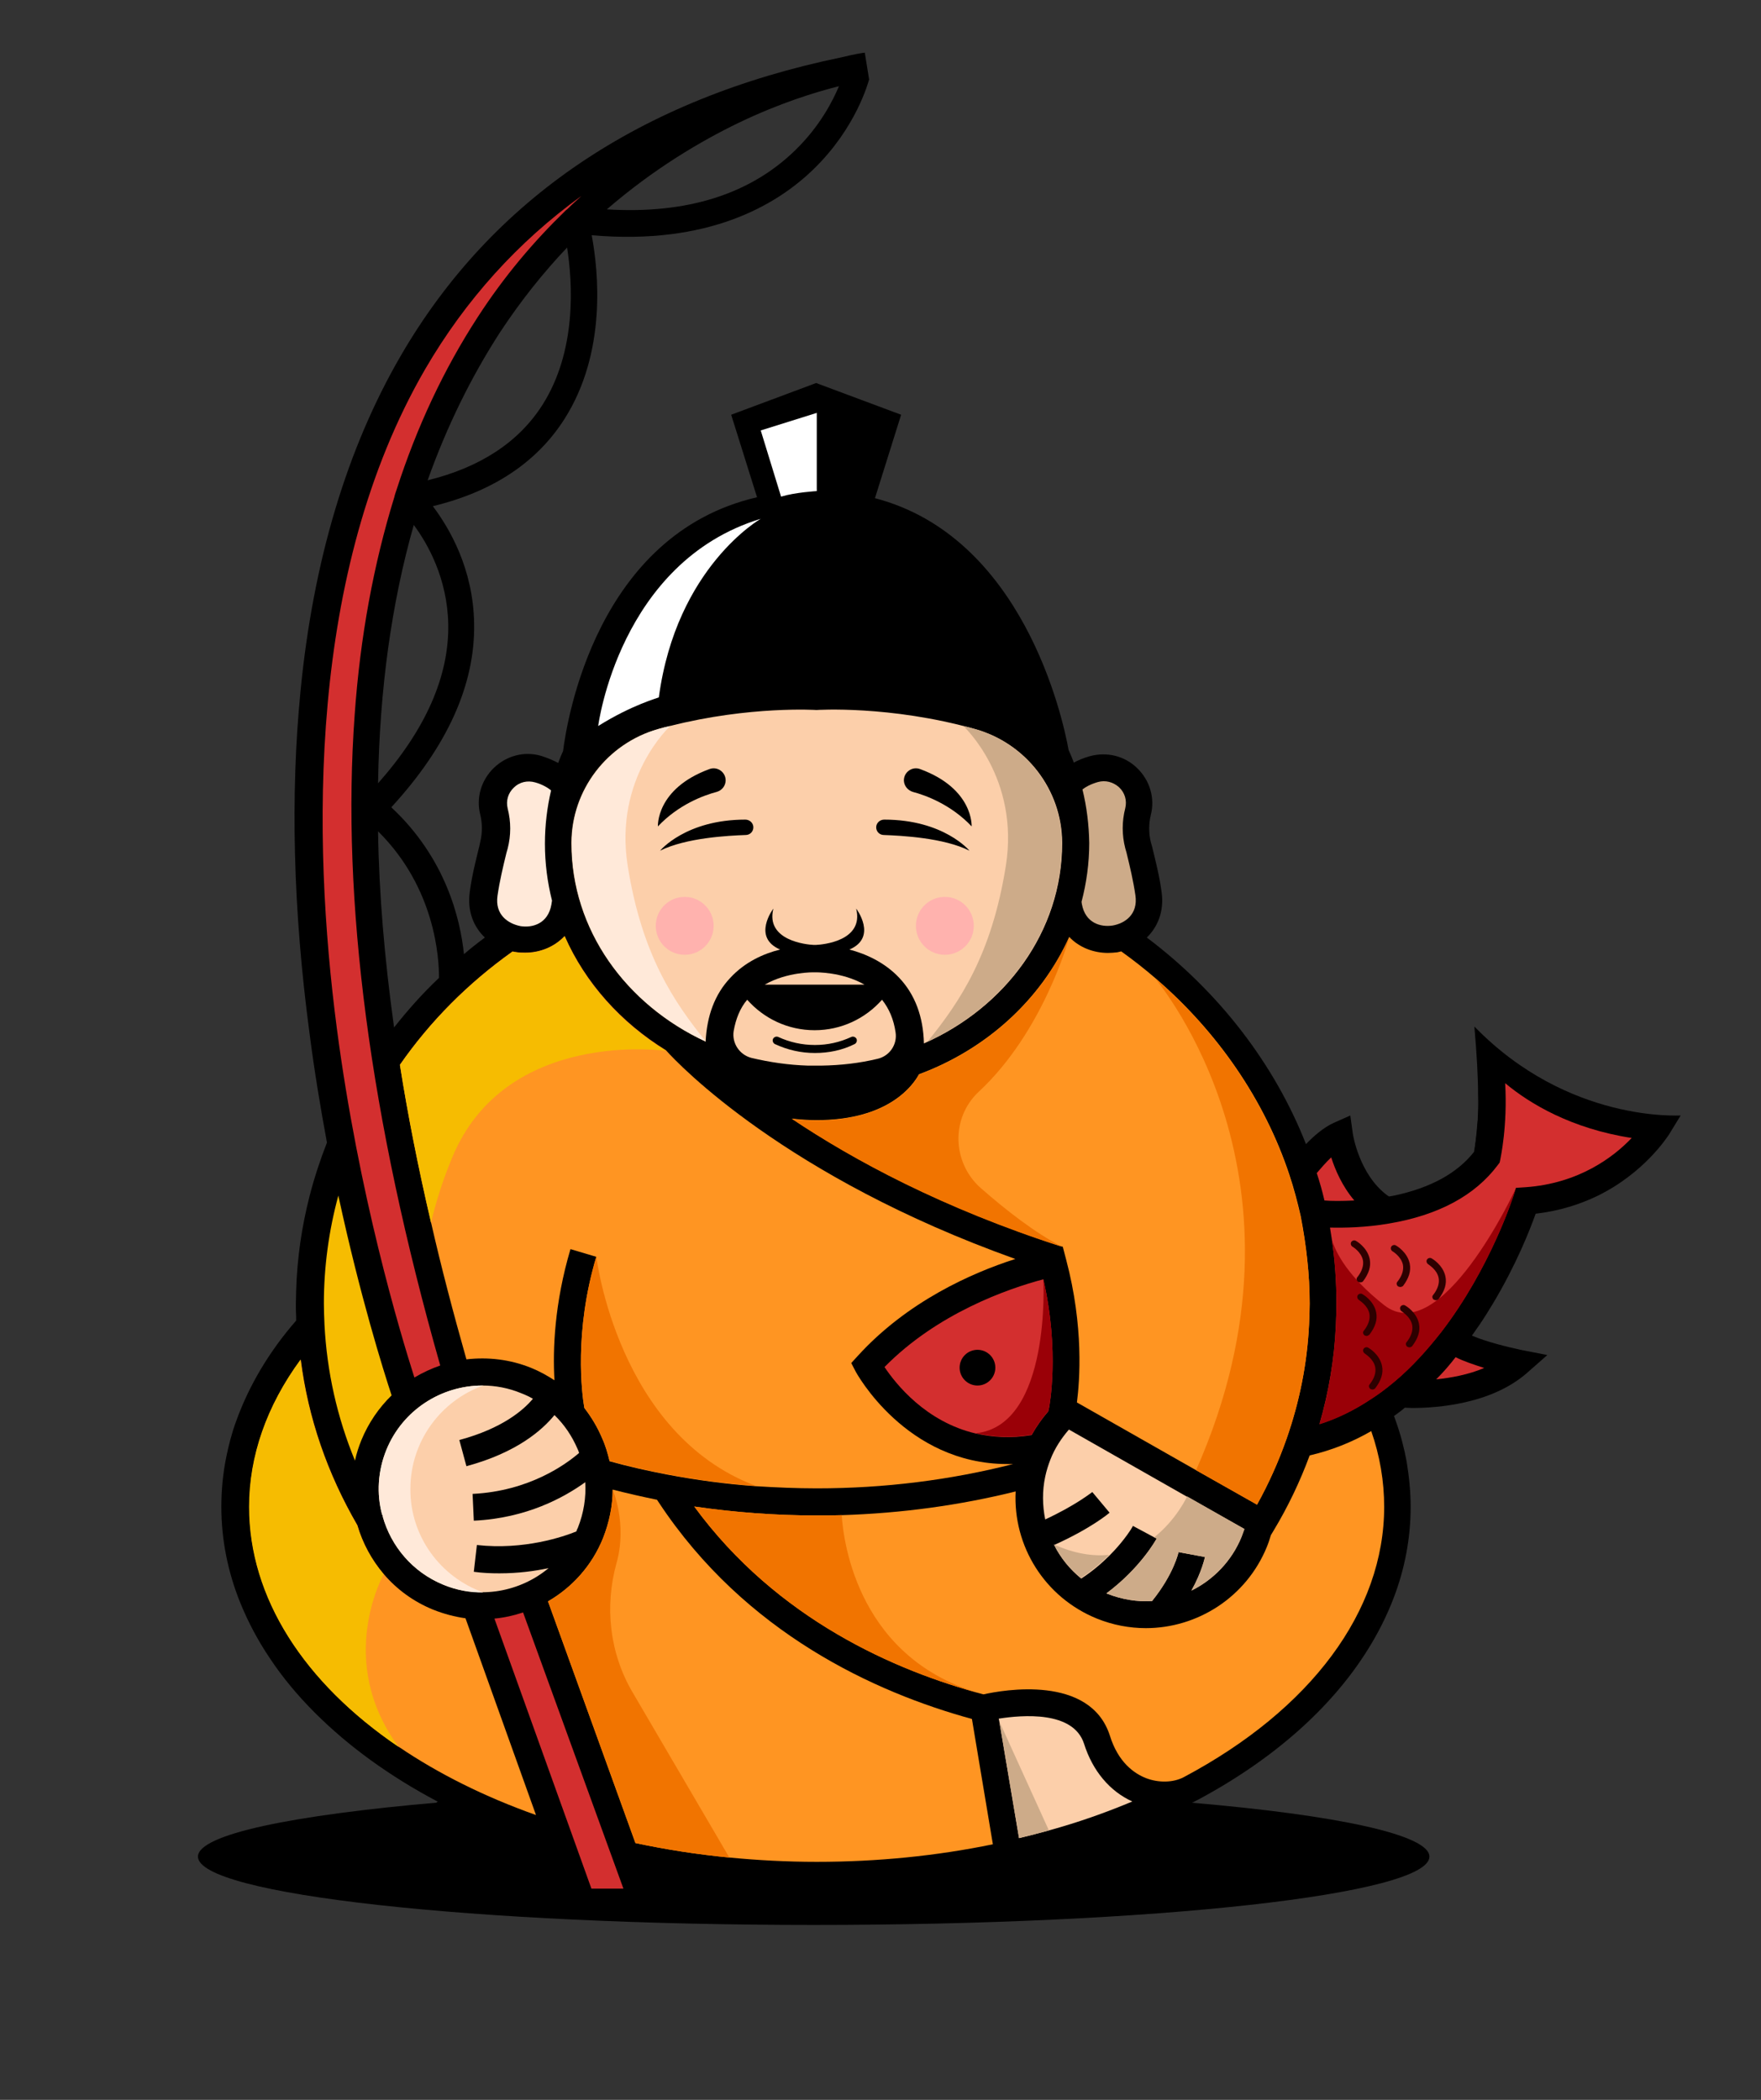 <?xml version="1.0" encoding="utf-8"?>
<!-- Generator: Adobe Illustrator 25.2.0, SVG Export Plug-In . SVG Version: 6.00 Build 0)  -->
<svg version="1.1" xmlns="http://www.w3.org/2000/svg" xmlns:xlink="http://www.w3.org/1999/xlink" x="0px" y="0px"
	 viewBox="0 0 572 682" style="enable-background:new 0 0 572 682;" xml:space="preserve">
<rect x="0" y="0" width="572" height="682" fill="#333333" stroke="none"/>
<style type="text/css">
	.st0{fill:#0071B6;}
	.st1{fill:#1A1A1A;}
	.st2{fill:#FFFFFF;}
	.st3{fill:#D32F2F;}
	.st4{fill:#CDAB89;}
	.st5{fill:#FF9522;}
	.st6{fill:#FCCFAA;}
	.st7{fill:#FFE9D9;}
	.st8{fill:#F6BC01;}
	.st9{fill:#F17400;}
	.st10{fill:#C97F1E;}
	.st11{fill:#9A0007;}
	.st12{fill:#2E0000;}
	.st13{fill:#FFB2AE;}
</style>
<symbol  id="еъе_2" viewBox="-23.7 -23.7 51.8 47.4">
	<circle class="st0" cx="0" cy="0" r="23.7"/>
	<circle class="st1" cx="0" cy="0" r="13.8"/>
	<circle class="st2" cx="18.6" cy="-7.6" r="9.5"/>
</symbol>
<g id="Logo_x5F_2">
	<g>
		<path d="M478.9,333.4c0.8,9.2,1.2,16.5,1.2,22.3c0.1,2.7,0,5.2-0.1,7.5c0,0.4,0,0.7-0.1,1.1c-0.3,4.6-0.8,8.1-1.1,9.7
			c0,0.1,0,0.1,0,0.1c-5.5,7-14.2,11.7-25.9,14.2c-0.6,0.1-1.2,0.2-1.7,0.3c-0.2-0.1-0.3-0.2-0.5-0.3c-9.3-6.8-11.3-20.1-11.3-20.2
			l-0.8-5.8l-5.4,2.4c-3.3,1.5-6.5,4.3-9,6.9c-10.2-26-28.3-49.5-51.7-67.1c3.5-3.4,5.7-8.5,4.8-14.8c-0.7-5.2-2-10.3-3.1-14.8
			l-0.4-1.4c-0.7-2.9-0.7-5.9,0-8.8c1.4-5.5-0.3-11.2-4.4-15.2c-4.1-4-9.8-5.4-15.4-3.9c-2.1,0.6-3.8,1.3-5.2,2.1
			c-0.5-1.4-1.1-2.8-1.7-4.1c-2-11.1-15-69.3-62.9-81.8l8.5-27.1l-27.6-10.3l-27.6,10.3l8.4,26.8c-52,12-61.7,72.1-63,82.4
			c-0.6,1.3-1.1,2.6-1.6,3.9c-1.5-0.8-3.3-1.6-5.5-2.3c-5.5-1.6-11.2-0.1-15.4,3.9c-4.1,4-5.8,9.7-4.4,15.2c0.7,2.9,0.7,5.9,0,8.8
			l-0.3,1.4c-1.1,4.5-2.4,9.5-3.1,14.8c-0.9,6.4,1.3,11.5,4.9,14.9c-2.3,1.7-4.6,3.5-6.8,5.4c-1.2-11.6-6-31.3-23.6-47.7
			c18.2-19.8,27.3-39.9,26.9-59.8c-0.3-17.7-8-30.8-13.4-38c19.4-4.7,33.8-14.2,42.8-28.4c13.7-21.6,11-47.8,8.8-59.6
			c37.8,3.3,60-9.7,72.1-21.5c13.8-13.4,17.7-28.1,18-29.1c0,0,0,0,0,0l-1.4-8.7c-0.3,0-3,0.4-7.5,1.5
			c-65.5,13.5-113.7,46.1-143.2,96.9c-17.5,30.1-28.5,66.8-32.6,109.1c-3.3,33.6-2.4,70.9,2.9,110.7c1.6,12.5,3.6,24.5,5.7,35.8
			c-2.2,5.6-4.1,11.4-5.6,17.2c-2.6,10.1-4.1,20.4-4.4,30.9c0,1.4-0.1,2.8-0.1,4.2c0,1.4,0,2.8,0.1,4.3c0,0.4,0,0.8,0,1.2
			c-8.9,10.2-15.4,21.3-19.5,32.7c-1.4,3.8-2.4,7.7-3.2,11.6c-1.1,5.4-1.6,10.8-1.6,16.2c0,10.7,2.1,21.2,6.2,31.3v0
			c2.5,6.1,5.6,12,9.5,17.8v0c4.1,6.2,9,12.1,14.7,17.8c10.9,10.9,24.3,20.6,39.6,28.7c0.2,0.1,0.5,0.3,0.8,0.4c0,0,0,0,0,0
			c-47.7,4.1-78.4,10.4-78.4,17.6c0,12.3,89.5,22.2,200,22.2c110.5,0,200-9.9,200-22.2c0-7.1-30.2-13.5-77.2-17.5c0,0,0,0,0,0h0
			c0,0,0,0,0.1,0c0.2-0.1,0.3-0.2,0.5-0.2c0.1,0,0.1-0.1,0.1-0.1c0.1,0,0.2-0.1,0.4-0.2c0.3-0.1,0.5-0.3,0.8-0.4l0,0
			c24.7-13.2,43.5-30,55.2-48.7c3.4-5.4,6.2-11,8.4-16.7c3.7-9.6,5.6-19.6,5.6-29.8c0-4.9-0.5-9.8-1.3-14.7
			c-0.8-4.3-1.9-8.6-3.4-12.8v0c-0.2-0.7-0.5-1.3-0.7-2c1.2-0.9,2.4-1.7,3.5-2.7c0.7,0,1.5,0.1,2.4,0.1c8.2,0,25.8-1.3,37.3-11.4
			l6.6-5.8l-8.7-1.7c-4.2-0.9-11.1-2.6-15.8-4.6c0.8-1.1,1.5-2.2,2.3-3.3c1.6-2.3,3-4.6,4.4-6.9c7.7-12.8,12.2-24.3,14-29.4
			c7.8-0.9,14.5-3.1,20.1-5.8c15.3-7.5,22.7-19.2,23.2-19.9l3.8-6.2C545.9,362.2,509.5,364.9,478.9,333.4z M239.9,39.9
			c13.3-6.4,25-10,32.6-11.9c-2,4.8-6.2,13-14.1,20.7c-14.7,14.4-35.3,20.9-61.3,19.3C212.5,54.7,227.7,45.8,239.9,39.9z
			 M162.3,108.1c6.9-10.5,14.3-19.7,21.9-27.7c1.8,11.4,3.2,33.5-8,51.1c-7.7,12.1-20.2,20.3-37.3,24.5
			C145.1,138.6,152.9,122.7,162.3,108.1z M134.4,170.5c4.6,6.2,10.9,17.4,11.2,32.2c0.3,17-7.4,34.3-22.8,51.7
			C123.3,223.7,127.2,195.8,134.4,170.5z M128,333.7c-3.1-22.3-4.9-43.5-5.2-63.7c18.7,18.5,19.8,41.4,19.8,47.6
			C137.3,322.6,132.5,328,128,333.7z"/>
		<g>
			<g>
				<g>
					<g>
						<g>
							<g>
								<path d="M142.9,585.5c-0.4,0-0.9,0.1-1.3,0.1l0.6-0.5C142.4,585.2,142.7,585.3,142.9,585.5z"/>
								<path d="M387.5,585.6C387.5,585.6,387.4,585.6,387.5,585.6C387.4,585.6,387.4,585.6,387.5,585.6L387.5,585.6z"/>
							</g>
						</g>
						<g>
							<g>
								<path d="M100.1,595.1c-2.2-0.9-4.3-2.1-6.3-3.6c0,0,0,0,0,0h0C95.8,592.9,97.9,594.1,100.1,595.1z"/>
								<polygon points="392.7,589.9 387.5,585.6 387.5,585.6 387.5,585.6 								"/>
							</g>
							<g>
								<path class="st3" d="M432.4,375.9c1.3,4.1,3.6,9.4,7.5,14c-4,0.2-7.5,0.2-9.7,0c-0.7-3-1.5-5.9-2.5-8.9
									C428.9,379.6,430.6,377.6,432.4,375.9z"/>
							</g>
							<g>
								<path class="st4" d="M351.6,256.4c1-0.8,2.6-1.7,5-2.4c2.5-0.7,5,0,6.9,1.7c1.9,1.8,2.6,4.3,2,6.8c-1.1,4.3-1.1,8.7,0,13
									l0.4,1.4c1.1,4.5,2.2,9.1,2.9,13.9c0.9,6.2-3.4,9.1-7.4,9.8c-3.9,0.6-8.9-0.8-10-7c0-0.2-0.1-0.5-0.1-0.7
									c1.6-6.1,2.5-12.5,2.5-19.1C353.7,267.9,353,262.1,351.6,256.4z"/>
							</g>
							<g>
								<path class="st5" d="M425.4,423.4c0,2.2-0.1,4.4-0.2,6.8c-0.6,12.6-3.1,25.1-7.3,37.1c-2.6,7.4-5.8,14.5-9.6,21.4
									l-19.8-11.2l-38.7-22c0.9-7,2.3-24.5-3.5-46.4c-0.2-0.6-0.3-1.3-0.5-1.9c-0.2-0.7-0.4-1.5-0.6-2.3l0,0v0l0,0
									c0,0-0.1,0-0.1,0c-38.9-12.5-67.9-28.2-87.9-41.6c2.5,0.3,5.2,0.5,8.1,0.5c23.4,0,31.3-11.4,33.2-14.9
									c22.1-8.2,39.7-24.4,48.8-44.6c0,0,0,0,0,0c3.3,3.5,8,5.2,12.6,5.2c1,0,2-0.1,3-0.2c0.4-0.1,0.9-0.2,1.3-0.3
									c3.9,2.8,7.6,5.7,11.2,8.8c0,0,0,0,0,0c20.2,17.4,35.4,39.6,43.4,63.7c1.5,4.5,2.7,9.1,3.7,13.5
									C424.3,404.4,425.4,413.9,425.4,423.4z"/>
							</g>
							<g>
								<path class="st6" d="M404.2,496.6c-0.3,0.8-0.6,1.6-0.9,2.5c-3.2,7.9-9.2,14-16.3,17.5c3.5-6.3,4.3-10.7,4.4-10.9l-8.6-1.6
									c0,0.1-1.5,7.1-8.6,15.9c-4.8,0.3-9.8-0.5-14.6-2.4c-0.1,0-0.2-0.1-0.2-0.1c11-8.2,16.1-17.4,16.3-17.8l-0.8-0.4l-6.9-3.7
									c0,0.1-2.5,4.5-7.6,9.6c-2.4,2.4-5.5,5.1-9.2,7.5c-3.7-3-6.7-6.7-8.8-10.9c12-5.4,17.8-10.3,18-10.5l-5.6-6.7
									c-0.1,0-5,4.1-15.3,8.9c-0.9-4.5-1-9.2,0-13.9c0.4-1.9,1-3.8,1.7-5.6c1.4-3.6,3.5-6.8,6-9.7l38.5,21.9L404.2,496.6z"/>
							</g>
							<g>
								<path class="st3" d="M340.8,457l-0.3,1.4c-2.1,2.4-3.9,5-5.4,7.7c-6.7,1.1-12.7,0.7-18.1-0.5c-16.3-3.8-26-16.1-29.7-21.6
									c17.1-17.4,39.9-25.4,51.6-28.5C344.3,439.2,340.8,456.8,340.8,457z"/>
							</g>
							<g>
								<path class="st6" d="M280.8,319.8h-32.4c7.3-4.2,15.9-4,16-4h0.3C264.9,315.8,273.5,315.6,280.8,319.8z"/>
								<path class="st6" d="M285,343.9c-5.8,1.4-11.9,2.1-18.2,2.2l-4.4,0c-6.3-0.2-12.4-1.1-18.3-2.5c-3.9-1-6.4-4.8-5.8-8.7
									c0.7-4,2.1-7.5,4.4-10.2c5.4,6.1,13.2,9.9,21.9,9.9c8.7,0,16.5-3.8,21.9-9.9c2.3,2.9,3.8,6.4,4.4,10.6
									C291.5,339.2,289,343,285,343.9z"/>
							</g>
							<g>
								<path class="st6" d="M345,273.6v0.3c0,28.6-18.4,53.3-44.9,65c-0.2-8.7-2.9-15.9-8-21.3c-4.8-5.1-10.9-7.8-16.2-9.2
									c9.3-4,2.2-13.3,2.2-13.3c2.6,10.5-10.8,11.7-13.1,11.8c-0.2,0-0.5,0-0.7,0c-2.3-0.1-15.7-1.4-13.1-11.8
									c0,0-7.1,9.3,2.2,13.3c-5.3,1.3-11.4,4-16.2,9.2c-5,5.3-7.6,12.3-8,20.7c-25.9-12-43.6-36.3-43.6-64.4v-0.3
									c0.1-17.1,11.6-32.1,28.1-36.8c1.3-0.4,2.6-0.7,3.9-1h0c26-6.6,47.6-5.2,47.6-5.2s23.8-1.6,51.5,6.2
									C333.3,241.4,344.9,256.5,345,273.6z"/>
							</g>
							<g>
								<path class="st7" d="M161.6,290.9c0.7-4.8,1.8-9.4,2.9-13.9l0.4-1.4c1.1-4.3,1.1-8.7,0-13c-0.6-2.5,0.1-5,2-6.8
									c1.8-1.8,4.4-2.4,6.9-1.7c2.5,0.7,4.2,1.8,5.2,2.6c-1.3,5.6-2,11.4-2,17.3c0,6.4,0.8,12.5,2.3,18.5h0
									c-0.1,0.4-0.1,0.9-0.2,1.3c-1.1,6.2-6.1,7.6-10,7C165,300,160.7,297.1,161.6,290.9z"/>
							</g>
							<g>
								<path class="st5" d="M327.2,475.5c0.6,0,1.3,0,1.9,0c-20.4,5.2-41.8,7.9-63.8,7.9c-6.7,0-13.3-0.3-19.8-0.7
									c-9.8-0.7-19.4-2-28.9-3.8c0,0,0,0,0,0v0c-6.3-1.2-12.5-2.6-18.6-4.3c-0.6-2.5-1.3-5-2.4-7.4c-1.5-3.6-3.5-6.9-5.8-9.9
									c-0.8-4.6-3.4-24.7,3.9-49.1l-8.4-2.5c-5.2,17.5-5.8,32.7-5.2,42.6c-2.3-1.5-4.8-2.9-7.5-4c-6.9-2.8-14.1-3.6-21.1-2.8
									c-4.3-15.2-8.2-30-11.5-44.5c-4.1-17.6-7.5-34.7-10.1-51.2c9.8-14.1,22.1-26.5,36.6-36.8c0.4,0.1,0.7,0.2,1.1,0.2
									c1,0.2,2,0.2,3,0.2c4.7,0,9.4-1.8,12.8-5.4c6.7,15.2,18.3,28.1,32.9,37.1c4.1,4.6,38.8,41.1,113.5,67.8
									c-14.1,4.5-35.1,13.8-51.2,31.5l-2.1,2.3l1.4,2.7C278.1,445.8,294.2,475.5,327.2,475.5z"/>
							</g>
							<g>
								<path class="st6" d="M162.2,511c6,0,11.4-0.7,16-1.7c-9.2,7.7-22.3,10.2-34.2,5.4c-10-4.1-17-12.5-19.7-22.2l0.1-0.1
									c-0.1-0.2-0.2-0.3-0.3-0.5c-1.8-6.7-1.4-14.1,1.4-21c5.3-13,17.9-20.9,31.2-20.9c4.2,0,8.5,0.8,12.6,2.5
									c1.3,0.5,2.6,1.1,3.8,1.8c-3,3.6-9.8,9.6-23.9,13.4l2.3,8.5c16.4-4.4,24.7-11.8,28.6-16.6c3.2,3.1,5.7,6.8,7.5,11
									c0.2,0.4,0.4,0.9,0.5,1.3c-4.3,3.7-16.2,12.4-34.6,13.3l0.4,8.7c17.2-0.8,29.4-7.6,36.2-12.5c0.3,5-0.5,10-2.4,14.8
									c-0.2,0.4-0.4,0.8-0.5,1.2c-4.2,1.7-17,6.1-32.3,4.4l-1,8.7C156.8,510.9,159.5,511,162.2,511z"/>
							</g>
							<g>
								<path class="st3" d="M138.1,119.9c13.1-22.5,30.1-41.3,50.8-56.3c-1.5,1.4-3.1,2.8-4.6,4.3c-0.3,0.2-0.5,0.4-0.7,0.6
									c0,0-0.1,0.1-0.1,0.1c-9.9,9.6-19.6,20.9-28.4,34.5c-10.9,16.8-19.7,35.5-26.3,56c-0.1,0.2-0.7,2.1-0.7,2.3
									c-6.7,21.7-11.1,45.3-12.9,70.8c-4.4,60.2,5,131.2,27.8,211.3c-2.9,1-5.7,2.3-8.4,3.9c-4.8-15.1-18.1-59.4-25.2-113.5
									C101.4,272.6,99.9,185.8,138.1,119.9z"/>
							</g>
							<g>
								<path class="st8" d="M109.9,388.3c7.1,32.9,14.7,57,17.3,64.9c-4.1,4-7.5,8.9-9.8,14.5c-0.9,2.2-1.6,4.4-2.1,6.7
									c-5.8-14.1-9.1-28.8-9.9-44.1c-0.1-2.5-0.2-4.7-0.2-6.9C105.2,411.5,106.8,399.7,109.9,388.3z"/>
							</g>
							<g>
								<path class="st5" d="M174.1,589.5c-16.9-6-31.8-13.5-44.5-22.1c-30.8-20.9-48.6-48.5-48.6-78c0-16.5,5.7-32.8,16.7-47.8
									c2.4,18.9,8.6,36.9,18.4,53.8c1.7,5.8,4.6,11.2,8.6,15.9v0c4.2,4.9,9.6,8.9,16,11.5c3.5,1.4,7,2.3,10.5,2.8L174.1,589.5z"/>
							</g>
							<g>
								<path class="st3" d="M202.5,613.4h-10.4l-31.5-87.7c3.2-0.3,6.3-1,9.3-2L202.5,613.4z"/>
							</g>
							<g>
								<path class="st5" d="M322.5,599c-18.4,3.8-37.6,5.7-57.2,5.7c-9.6,0-19.1-0.5-28.4-1.4c-10.4-1-20.6-2.6-30.5-4.7
									l-28.4-78.5c7.8-4.5,14.3-11.6,17.9-20.6c2-5.1,3.1-10.4,3.1-15.7c4.7,1.2,9.5,2.3,14.4,3.3c0.2,0.3,0.4,0.6,0.6,0.9
									c28.1,42.5,70.3,61.7,101.7,70.3L322.5,599z"/>
							</g>
							<g>
								<path class="st6" d="M367.8,585.1c-8.6,3.6-17.6,6.8-27.1,9.4c-3.2,0.9-6.4,1.7-9.7,2.5l-6.4-37.9l0,0l-0.2-0.9
									c7.7-1.2,24.2-2.6,27.7,8.1C354.9,575.2,360.5,581.8,367.8,585.1z"/>
							</g>
							<g>
								<path class="st5" d="M449.6,489.4c0,33.8-23.7,65.8-65.1,87.8c-3.4,1.8-8.2,1.9-12.3,0.3c-3.8-1.5-9-5.1-11.7-13.8
									c-6.4-19.9-34.8-14.8-41-13.4c0,0,0,0-0.1,0c-28.5-7.6-67-24.3-93.9-61c13,1.9,26.3,2.9,39.8,2.9c2.7,0,5.4,0,8.1-0.1
									c19.4-0.6,38.4-3.2,56.5-7.7c-0.9,17.7,9.4,34.4,26.4,41.3c5.2,2.1,10.6,3.1,15.9,3.1c16.7,0,32.6-10,39.3-26.4
									c0.5-1.2,0.9-2.5,1.3-3.8l0.9-1.5c4.7-7.8,8.6-16,11.7-24.4c6.9-1.6,13.6-4.2,20-7.9C448.2,472.8,449.6,481.1,449.6,489.4z"
									/>
							</g>
							<g>
								<path class="st3" d="M482.1,444.3c-5.2,2.2-10.8,3.2-15.6,3.7c2.2-2.2,4.3-4.6,6.3-7.2C475.6,442.2,479,443.3,482.1,444.3z"
									/>
							</g>
							<g>
								<path class="st3" d="M530,369.6c-5.8,6.1-17.1,14.8-34.6,16l-3,0.2c0,0,0,0,0,0l-0.9,2.8c-0.1,0.2-7.4,23.2-23.3,43.9
									c-4.7,6-9.6,11.4-14.8,15.8l-1.2,1c-2.3,1.9-4.6,3.6-7.1,5.2c-5.3,3.5-10.8,6.2-16.5,8c3-10.4,4.8-21.1,5.3-31.9
									c0.1-2.6,0.2-5,0.2-7.3c0-7-0.5-13.9-1.5-20.8c0,0,0,0,0,0c-0.2-1.3-0.4-2.5-0.6-3.8c4.6,0.1,11.5,0,19.1-1.3
									c16.1-2.7,28-9.1,35.4-19l0.6-0.8l0.2-0.9c0.1-0.6,2.4-11,1.6-24.9C496.9,358.5,510.5,366.6,530,369.6z"/>
							</g>
							<g>
								<path d="M480,364.2c-0.3,6.2-1,9.1-1.1,9.7C479.1,372.3,479.7,368.9,480,364.2z"/>
							</g>
							<g>
								<path class="st2" d="M247.1,139.8l18.2-5.7v25.4c0,0-7,0.4-11.6,1.8L247.1,139.8z"/>
							</g>
							<g>
								<path class="st7" d="M229.3,338.3c-25.9-12-43.6-36.3-43.6-64.4v-0.3c0.1-17.1,11.7-32.1,28.1-36.8c1.3-0.4,2.6-0.7,3.9-1h0
									c0,0-18.4,16.8-13.8,45.5C208.5,310.1,218.8,325.3,229.3,338.3z"/>
							</g>
							<g>
								<path class="st4" d="M301.3,338.3c25.9-12,43.6-36.3,43.6-64.4v-0.3c-0.1-17.1-11.7-32.1-28.1-36.8c-1.3-0.4-2.6-0.7-3.9-1
									h0c0,0,18.4,16.8,13.8,45.5C322.1,310.1,311.8,325.3,301.3,338.3z"/>
							</g>
							<g>
								<path class="st7" d="M157,517.2c-4.3,0.1-8.7-0.7-13-2.5c-10-4.1-17-12.5-19.7-22.2l0.1-0.1c-0.1-0.2-0.2-0.3-0.3-0.5
									c-1.8-6.7-1.4-14.1,1.4-21c5.3-13,17.9-20.9,31.2-20.9c0.1,0,0.2,0,0.3,0c-13.8,4.9-23.7,18.1-23.7,33.6
									C133.2,499.1,143.2,512.3,157,517.2z"/>
							</g>
							<g>
								<path class="st8" d="M129.5,567.4c-30.8-20.9-48.6-48.5-48.6-78c0-16.5,5.7-32.8,16.7-47.8c2.4,18.9,8.6,36.9,18.4,53.8
									c1.7,5.8,4.6,11.2,8.6,15.9v0C124.7,511.3,108.7,539.2,129.5,567.4z"/>
							</g>
							<g>
								<path class="st8" d="M216.3,341.3c0,0-52-7.4-69.4,34.6c-3.1,7.4-5.3,14.5-6.9,21.2c-4.1-17.6-7.5-34.7-10.1-51.2
									c9.8-14.1,22.1-26.5,36.6-36.8c0.4,0.1,0.7,0.2,1.1,0.2c1,0.2,2,0.2,3,0.2c4.7,0,9.4-1.8,12.8-5.4
									C190,319.4,201.6,332.3,216.3,341.3z"/>
							</g>
							<g>
								<path class="st9" d="M245.5,482.6c-9.8-0.7-19.4-2-28.9-3.8c0,0,0,0,0,0v0c-6.3-1.2-12.5-2.6-18.6-4.3
									c-0.6-2.5-1.3-5-2.4-7.4c-1.5-3.6-3.5-6.9-5.8-9.9c-0.8-4.6-3.4-24.7,3.9-49.1C193.7,408.2,200.6,465.7,245.5,482.6z"/>
							</g>
							<g>
								<path class="st9" d="M318.6,385.9c8.1,7.1,17.7,14.6,26.5,19.1c-38.9-12.5-67.9-28.2-87.9-41.6c2.5,0.3,5.2,0.5,8.1,0.5
									c23.4,0,31.3-11.4,33.2-14.9c22.1-8.2,39.7-24.4,48.8-44.6c-0.3,1.2-8.6,30.8-29.3,50.1C308.8,363,309.2,377.6,318.6,385.9z
									"/>
							</g>
							<g>
								<path class="st10" d="M345.2,405C345.2,405,345.2,405,345.2,405C345.2,405,345.2,405,345.2,405L345.2,405z"/>
							</g>
							<g>
								<path class="st9" d="M319.4,550.3c-28.5-7.6-67-24.3-93.9-61c13,1.9,26.3,2.9,39.8,2.9c2.7,0,5.4,0,8.1-0.1
									C274,501.5,279.1,539.3,319.4,550.3z"/>
							</g>
							<g>
								<path class="st4" d="M360.3,505c-2.4,2.4-5.5,5.1-9.2,7.5c-3.7-3-6.7-6.7-8.8-10.9C349.1,504.7,355.1,505.5,360.3,505z"/>
							</g>
							<g>
								<path class="st4" d="M385.6,486l18.6,10.6c-0.3,0.8-0.6,1.6-0.9,2.5c-3.2,7.9-9.2,14-16.3,17.5c3.5-6.3,4.3-10.7,4.4-10.9
									l-8.6-1.6c0,0.1-1.5,7.1-8.6,15.9c-4.8,0.3-9.8-0.5-14.6-2.4c-0.1,0-0.2-0.1-0.2-0.1c11-8.2,16.1-17.4,16.3-17.8l-0.8-0.4
									C382.2,493.5,385.6,486,385.6,486z"/>
							</g>
							<g>
								<path class="st9" d="M425.4,423.4c0,2.2-0.1,4.4-0.2,6.8c-0.6,12.6-3.1,25.1-7.3,37.1c-2.6,7.4-5.8,14.6-9.6,21.4
									l-19.8-11.2c41.9-94.6-12.3-158.2-13.2-159.7c20.2,17.4,35.4,39.6,43.4,63.7c1.5,4.5,2.7,9.1,3.7,13.5
									C424.3,404.4,425.4,413.9,425.4,423.4z"/>
							</g>
							<g>
								<path class="st11" d="M338.9,415.5c5.4,23.7,1.9,41.3,1.9,41.4l-0.3,1.4c-2.1,2.4-3.9,5-5.4,7.7c-6.7,1.1-12.7,0.7-18.1-0.5
									C341.5,462.9,338.9,415.5,338.9,415.5z"/>
							</g>
							<g>
								<path class="st11" d="M492.4,385.9l-0.9,2.8c-0.1,0.2-7.4,23.2-23.3,43.9c-4.7,6-9.6,11.4-14.8,15.8l-1.2,1
									c-2.3,1.9-4.6,3.6-7.1,5.2c-5.3,3.5-10.8,6.2-16.5,8c3-10.4,4.8-21.1,5.3-31.9c0.1-2.6,0.2-5,0.2-7.3c0-7-0.5-13.9-1.5-20.8
									c1.3,4.3,5.2,12,17,21.3C467.9,438.2,491.8,387.3,492.4,385.9z"/>
							</g>
							<g>
								<circle cx="317.5" cy="444.2" r="5.8"/>
							</g>
							<g>
								<path class="st12" d="M441.8,416.5c-0.2,0-0.5-0.1-0.7-0.2c-0.5-0.4-0.6-1.1-0.2-1.5c1.5-1.9,2.1-3.8,1.8-5.5
									c-0.6-2.8-3.4-4.4-3.4-4.4c-0.5-0.3-0.7-1-0.4-1.5c0.3-0.5,1-0.7,1.5-0.4c0.2,0.1,3.7,2.1,4.5,5.9c0.5,2.4-0.3,4.8-2.2,7.3
									C442.5,416.4,442.2,416.5,441.8,416.5z"/>
							</g>
							<g>
								<path class="st12" d="M443.9,433.9c-0.2,0-0.5-0.1-0.7-0.2c-0.5-0.4-0.6-1.1-0.2-1.5c1.5-1.9,2.1-3.8,1.8-5.5
									c-0.5-2.8-3.4-4.4-3.4-4.5c-0.5-0.3-0.7-1-0.4-1.5c0.3-0.5,1-0.7,1.5-0.4c0.2,0.1,3.7,2.1,4.5,5.9c0.5,2.4-0.3,4.8-2.2,7.3
									C444.5,433.7,444.2,433.9,443.9,433.9z"/>
							</g>
							<g>
								<path class="st12" d="M454.8,418c-0.2,0-0.5-0.1-0.7-0.2c-0.5-0.4-0.6-1.1-0.2-1.5c1.5-1.9,2.1-3.8,1.8-5.5
									c-0.6-2.8-3.4-4.4-3.4-4.4c-0.5-0.3-0.7-1-0.4-1.5c0.3-0.5,1-0.7,1.5-0.4c0.2,0.1,3.7,2.1,4.5,5.9c0.5,2.4-0.3,4.8-2.2,7.3
									C455.4,417.9,455.1,418,454.8,418z"/>
							</g>
							<g>
								<path class="st12" d="M457.8,437.6c-0.2,0-0.5-0.1-0.7-0.2c-0.5-0.4-0.6-1.1-0.2-1.5c1.5-1.9,2.1-3.8,1.8-5.5
									c-0.5-2.8-3.4-4.4-3.4-4.5c-0.5-0.3-0.7-1-0.4-1.5c0.3-0.5,1-0.7,1.5-0.4c0.2,0.1,3.7,2.1,4.5,5.9c0.5,2.4-0.3,4.8-2.2,7.3
									C458.5,437.4,458.2,437.6,457.8,437.6z"/>
							</g>
							<g>
								<path class="st12" d="M466.4,422.3c-0.2,0-0.5-0.1-0.7-0.2c-0.5-0.4-0.6-1.1-0.2-1.5c1.5-1.9,2.1-3.8,1.8-5.5
									c-0.5-2.8-3.4-4.4-3.4-4.5c-0.5-0.3-0.7-1-0.4-1.5c0.3-0.5,1-0.7,1.5-0.4c0.2,0.1,3.7,2.1,4.5,5.9c0.5,2.4-0.3,4.8-2.2,7.3
									C467,422.2,466.7,422.3,466.4,422.3z"/>
							</g>
							<g>
								<path class="st12" d="M445.8,451.3c-0.2,0-0.5-0.1-0.7-0.2c-0.5-0.4-0.6-1.1-0.2-1.5c1.5-1.9,2.1-3.8,1.8-5.5
									c-0.5-2.8-3.4-4.4-3.4-4.5c-0.5-0.3-0.7-1-0.4-1.5c0.3-0.5,1-0.7,1.5-0.4c0.2,0.1,3.7,2.1,4.5,5.9c0.5,2.4-0.3,4.8-2.2,7.3
									C446.5,451.1,446.2,451.3,445.8,451.3z"/>
							</g>
							<g>
								<path class="st2" d="M194.3,235.8c0,0,6.8-53.3,52.8-67.3c0,0-27.4,15.6-33.1,58C214,226.6,205.3,228.9,194.3,235.8z"/>
							</g>
							<g>
								<path class="st4" d="M340.7,594.5c-3.2,0.9-6.4,1.7-9.7,2.5l-6.4-37.9L340.7,594.5z"/>
							</g>
						</g>
					</g>
					<path class="st9" d="M236.9,603.3c-10.4-1-20.6-2.6-30.5-4.7l-28.4-78.5c7.8-4.5,14.3-11.6,17.9-20.6c2-5.1,3.1-10.4,3.1-15.7
						c0,0,4.8,11,1.3,23.7c-4,14.2-2.3,29.5,5.2,42.2L236.9,603.3z"/>
				</g>
			</g>
			<circle class="st13" cx="306.9" cy="300.7" r="9.4"/>
			<circle class="st13" cx="222.4" cy="300.7" r="9.4"/>
			<path d="M314.9,276.3c0,0-8.3-10.1-27.7-10.1c-1.4,0-2.6,1.1-2.6,2.5l0,0c0,1.4,1.1,2.5,2.5,2.5
				C292.7,271.4,306.6,272.1,314.9,276.3z"/>
			<path d="M296.5,257.2c4.2,1.1,12.4,4.1,19.1,11.2c0,0,0.7-12.2-16.7-18.6c-2.6-1-5.4,1-5.3,3.8v0
				C293.7,255.3,294.9,256.7,296.5,257.2z"/>
			<path d="M214.4,276.3c0,0,8.3-10.1,27.7-10.1c1.4,0,2.6,1.1,2.6,2.5l0,0c0,1.4-1.1,2.5-2.5,2.5
				C236.6,271.4,222.8,272.1,214.4,276.3z"/>
			<path d="M232.8,257.2c-4.2,1.1-12.4,4.1-19.1,11.2c0,0-0.7-12.2,16.7-18.6c2.6-1,5.4,1,5.3,3.8v0
				C235.6,255.3,234.5,256.7,232.8,257.2z"/>
			<g>
				<path d="M264.7,342c-4.6,0-8.9-1-13-2.9c-0.6-0.3-0.9-1.1-0.6-1.7c0.3-0.6,1.1-0.9,1.7-0.6c3.7,1.7,7.7,2.6,11.9,2.6
					c4.2,0,8.1-0.9,11.8-2.6c0.6-0.3,1.4,0,1.7,0.6c0.3,0.6,0,1.4-0.6,1.7C273.6,341.1,269.2,342,264.7,342z"/>
			</g>
		</g>
	</g>
</g>
<g id="Logo_x5F_1">
	<g>
		<path d="M1274.2-109.7c-0.9-6.3-2.4-12.3-3.7-17.7l-0.4-1.7c-0.9-3.5-0.9-7,0-10.5c1.6-6.6-0.3-13.5-5.3-18.2
			c-4.9-4.8-11.8-6.5-18.4-4.6c-2.5,0.7-4.5,1.6-6.3,2.6c-0.6-1.7-1.3-3.3-2-5c-2.4-13.3-17.9-83-75.4-98l10.2-32.5l-32.6-12.2
			l-0.4-0.2l0,0l0,0l-0.4,0.2l-32.6,12.2l10.2,32.5c-57.5,15-72.9,84.7-75.4,98c-0.7,1.6-1.4,3.3-2,5c-1.7-1-3.8-1.9-6.3-2.6
			c-6.6-1.9-13.5-0.1-18.4,4.6c-4.9,4.8-6.9,11.6-5.3,18.2c0.9,3.5,0.9,7,0,10.5l-0.4,1.7c-1.3,5.4-2.8,11.4-3.7,17.7
			c-1.1,7.6,1.5,13.6,5.8,17.7c0,0,3.8,3.3,10.3,5.5c0.5,0.1,1,0.2,1.6,0.3c1.2,0.2,2.4,0.3,3.6,0.3c5.5,0,11.1-2,15.1-6.2
			c0,0,0,0,0,0c10.8,24.2,32,43.6,58.4,53.4c2.2,4.2,11.7,17.8,39.6,17.8c0,0,0.1,0,0.1,0c0,0,0,0,0,0c0,0,0,0,0,0c0,0,0.1,0,0.1,0
			c27.9,0,37.3-13.6,39.6-17.8c26.5-9.9,47.6-29.2,58.4-53.4c0,0,0,0,0,0c4,4.2,9.5,6.2,15.1,6.2c1.2,0,2.4-0.1,3.6-0.3
			c0.5-0.1,1-0.2,1.6-0.3c6.5-2.2,10.3-5.5,10.3-5.5C1272.7-96.1,1275.3-102.1,1274.2-109.7z"/>
		<g>
			<g>
				<g>
					<g>
						<g>
							<g>
								<path class="st4" d="M1243.4-149.5c1.2-0.9,3.1-2.1,6-2.8c3-0.8,6-0.1,8.3,2.1c2.2,2.2,3.1,5.2,2.4,8.2
									c-1.3,5.1-1.3,10.4,0,15.5l0.4,1.7c1.3,5.4,2.7,10.9,3.5,16.6c1,7.4-4.1,11-8.8,11.7s-10.7-1-12-8.4c0-0.3-0.1-0.6-0.1-0.8
									c1.9-7.3,3-15,3-22.9C1245.9-135.8,1245-142.8,1243.4-149.5z"/>
							</g>
							<g>
								<path class="st6" d="M1158.5-73.6h-38.8c8.8-5.1,19.1-4.8,19.2-4.8h0.4C1139.4-78.4,1149.7-78.7,1158.5-73.6z"/>
								<path class="st6" d="M1163.5-44.7c-7,1.6-14.3,2.5-21.8,2.7l-5.2,0c-7.5-0.2-14.9-1.3-21.9-3c-4.7-1.2-7.7-5.7-6.9-10.5
									c0.8-4.8,2.5-8.9,5.2-12.3c6.4,7.2,15.8,11.8,26.2,11.8c10.4,0,19.8-4.6,26.2-11.8c2.8,3.4,4.5,7.7,5.3,12.7
									C1171.3-50.3,1168.3-45.8,1163.5-44.7z"/>
							</g>
							<g>
								<path class="st6" d="M1235.4-129v0.4c0,34.2-22,63.9-53.9,77.9c-0.3-10.4-3.4-19-9.5-25.6c-5.8-6.2-13.1-9.3-19.4-11
									c11.1-4.8,2.6-15.9,2.6-15.9c3.1,12.5-12.9,14-15.7,14.2c-0.3,0-0.6,0-0.8,0c-2.8-0.2-18.8-1.7-15.7-14.2
									c0,0-8.5,11.1,2.6,15.9c-6.3,1.6-13.7,4.8-19.4,11c-6,6.4-9.1,14.7-9.5,24.8c-31-14.3-52.3-43.5-52.3-77.2v-0.4
									c0.1-20.5,14-38.5,33.7-44.1c1.6-0.4,3.1-0.9,4.7-1.2h0c31.2-7.9,57.1-6.2,57.1-6.2s28.5-1.9,61.8,7.5
									C1221.4-167.5,1235.3-149.5,1235.4-129z"/>
							</g>
							<g>
								<path class="st7" d="M1015.6-108.2c0.8-5.7,2.2-11.3,3.5-16.6l0.4-1.7c1.3-5.2,1.3-10.4,0-15.5c-0.7-3,0.2-6,2.4-8.2
									c2.2-2.1,5.3-2.9,8.3-2.1c3,0.9,5.1,2.1,6.2,3.1c-1.6,6.7-2.5,13.6-2.5,20.7c0,7.6,1,15,2.8,22.1h0
									c-0.1,0.5-0.2,1.1-0.3,1.6c-1.3,7.4-7.3,9.1-12,8.4C1019.7-97.3,1014.6-100.8,1015.6-108.2z"/>
							</g>
							<g>
								<path class="st2" d="M1118.2-289.3l21.8-6.8v30.4c0,0-8.4,0.4-13.9,2.2L1118.2-289.3z"/>
							</g>
							<g>
								<path class="st7" d="M1096.7-51.4c-31-14.3-52.3-43.5-52.3-77.2v-0.4c0.1-20.5,14-38.5,33.7-44c1.6-0.4,3.1-0.9,4.7-1.2h0
									c0,0-22.1,20.1-16.5,54.6C1071.9-85.3,1084.2-67.1,1096.7-51.4z"/>
							</g>
							<g>
								<path class="st4" d="M1183.1-51.4c31-14.3,52.3-43.5,52.3-77.2v-0.4c-0.1-20.5-14-38.5-33.7-44c-1.6-0.4-3.1-0.9-4.7-1.2h0
									c0,0,22.1,20.1,16.5,54.6C1207.9-85.3,1195.6-67.1,1183.1-51.4z"/>
							</g>
							<g>
								<path class="st2" d="M1054.9-174.3c0,0,8.2-63.9,63.3-80.6c0,0-32.8,18.7-39.7,69.5C1078.5-185.3,1068-182.5,1054.9-174.3z"
									/>
							</g>
						</g>
					</g>
				</g>
			</g>
			<circle class="st13" cx="1189.8" cy="-96.5" r="11.3"/>
			<circle class="st13" cx="1088.5" cy="-96.5" r="11.3"/>
			<path d="M1199.4-125.7c0,0-10-12.1-33.2-12.1c-1.7,0-3.1,1.4-3.1,3v0c0,1.7,1.3,3,3,3C1172.8-131.6,1189.4-130.7,1199.4-125.7z"
				/>
			<path d="M1177.3-148.7c5,1.3,14.9,4.9,22.9,13.5c0,0,0.8-14.6-20-22.3c-3.2-1.2-6.5,1.2-6.3,4.6v0
				C1173.9-150.9,1175.3-149.2,1177.3-148.7z"/>
			<path d="M1078.9-125.7c0,0,10-12.1,33.2-12.1c1.7,0,3.1,1.4,3.1,3v0c0,1.7-1.3,3-3,3C1105.5-131.6,1088.9-130.7,1078.9-125.7z"/>
			<path d="M1101-148.7c-5,1.3-14.9,4.9-22.9,13.5c0,0-0.8-14.6,20-22.3c3.2-1.2,6.5,1.2,6.3,4.6v0
				C1104.4-150.9,1103-149.2,1101-148.7z"/>
			<g>
				<path d="M1139.1-47c-5.5,0-10.7-1.2-15.5-3.5c-0.8-0.4-1.1-1.3-0.7-2.1s1.3-1.1,2.1-0.7c4.4,2.1,9.2,3.2,14.2,3.2
					c5,0,9.8-1.1,14.2-3.2c0.8-0.4,1.7,0,2.1,0.7s0,1.7-0.7,2.1C1149.8-48.1,1144.6-47,1139.1-47z"/>
			</g>
		</g>
	</g>
</g>
</svg>
